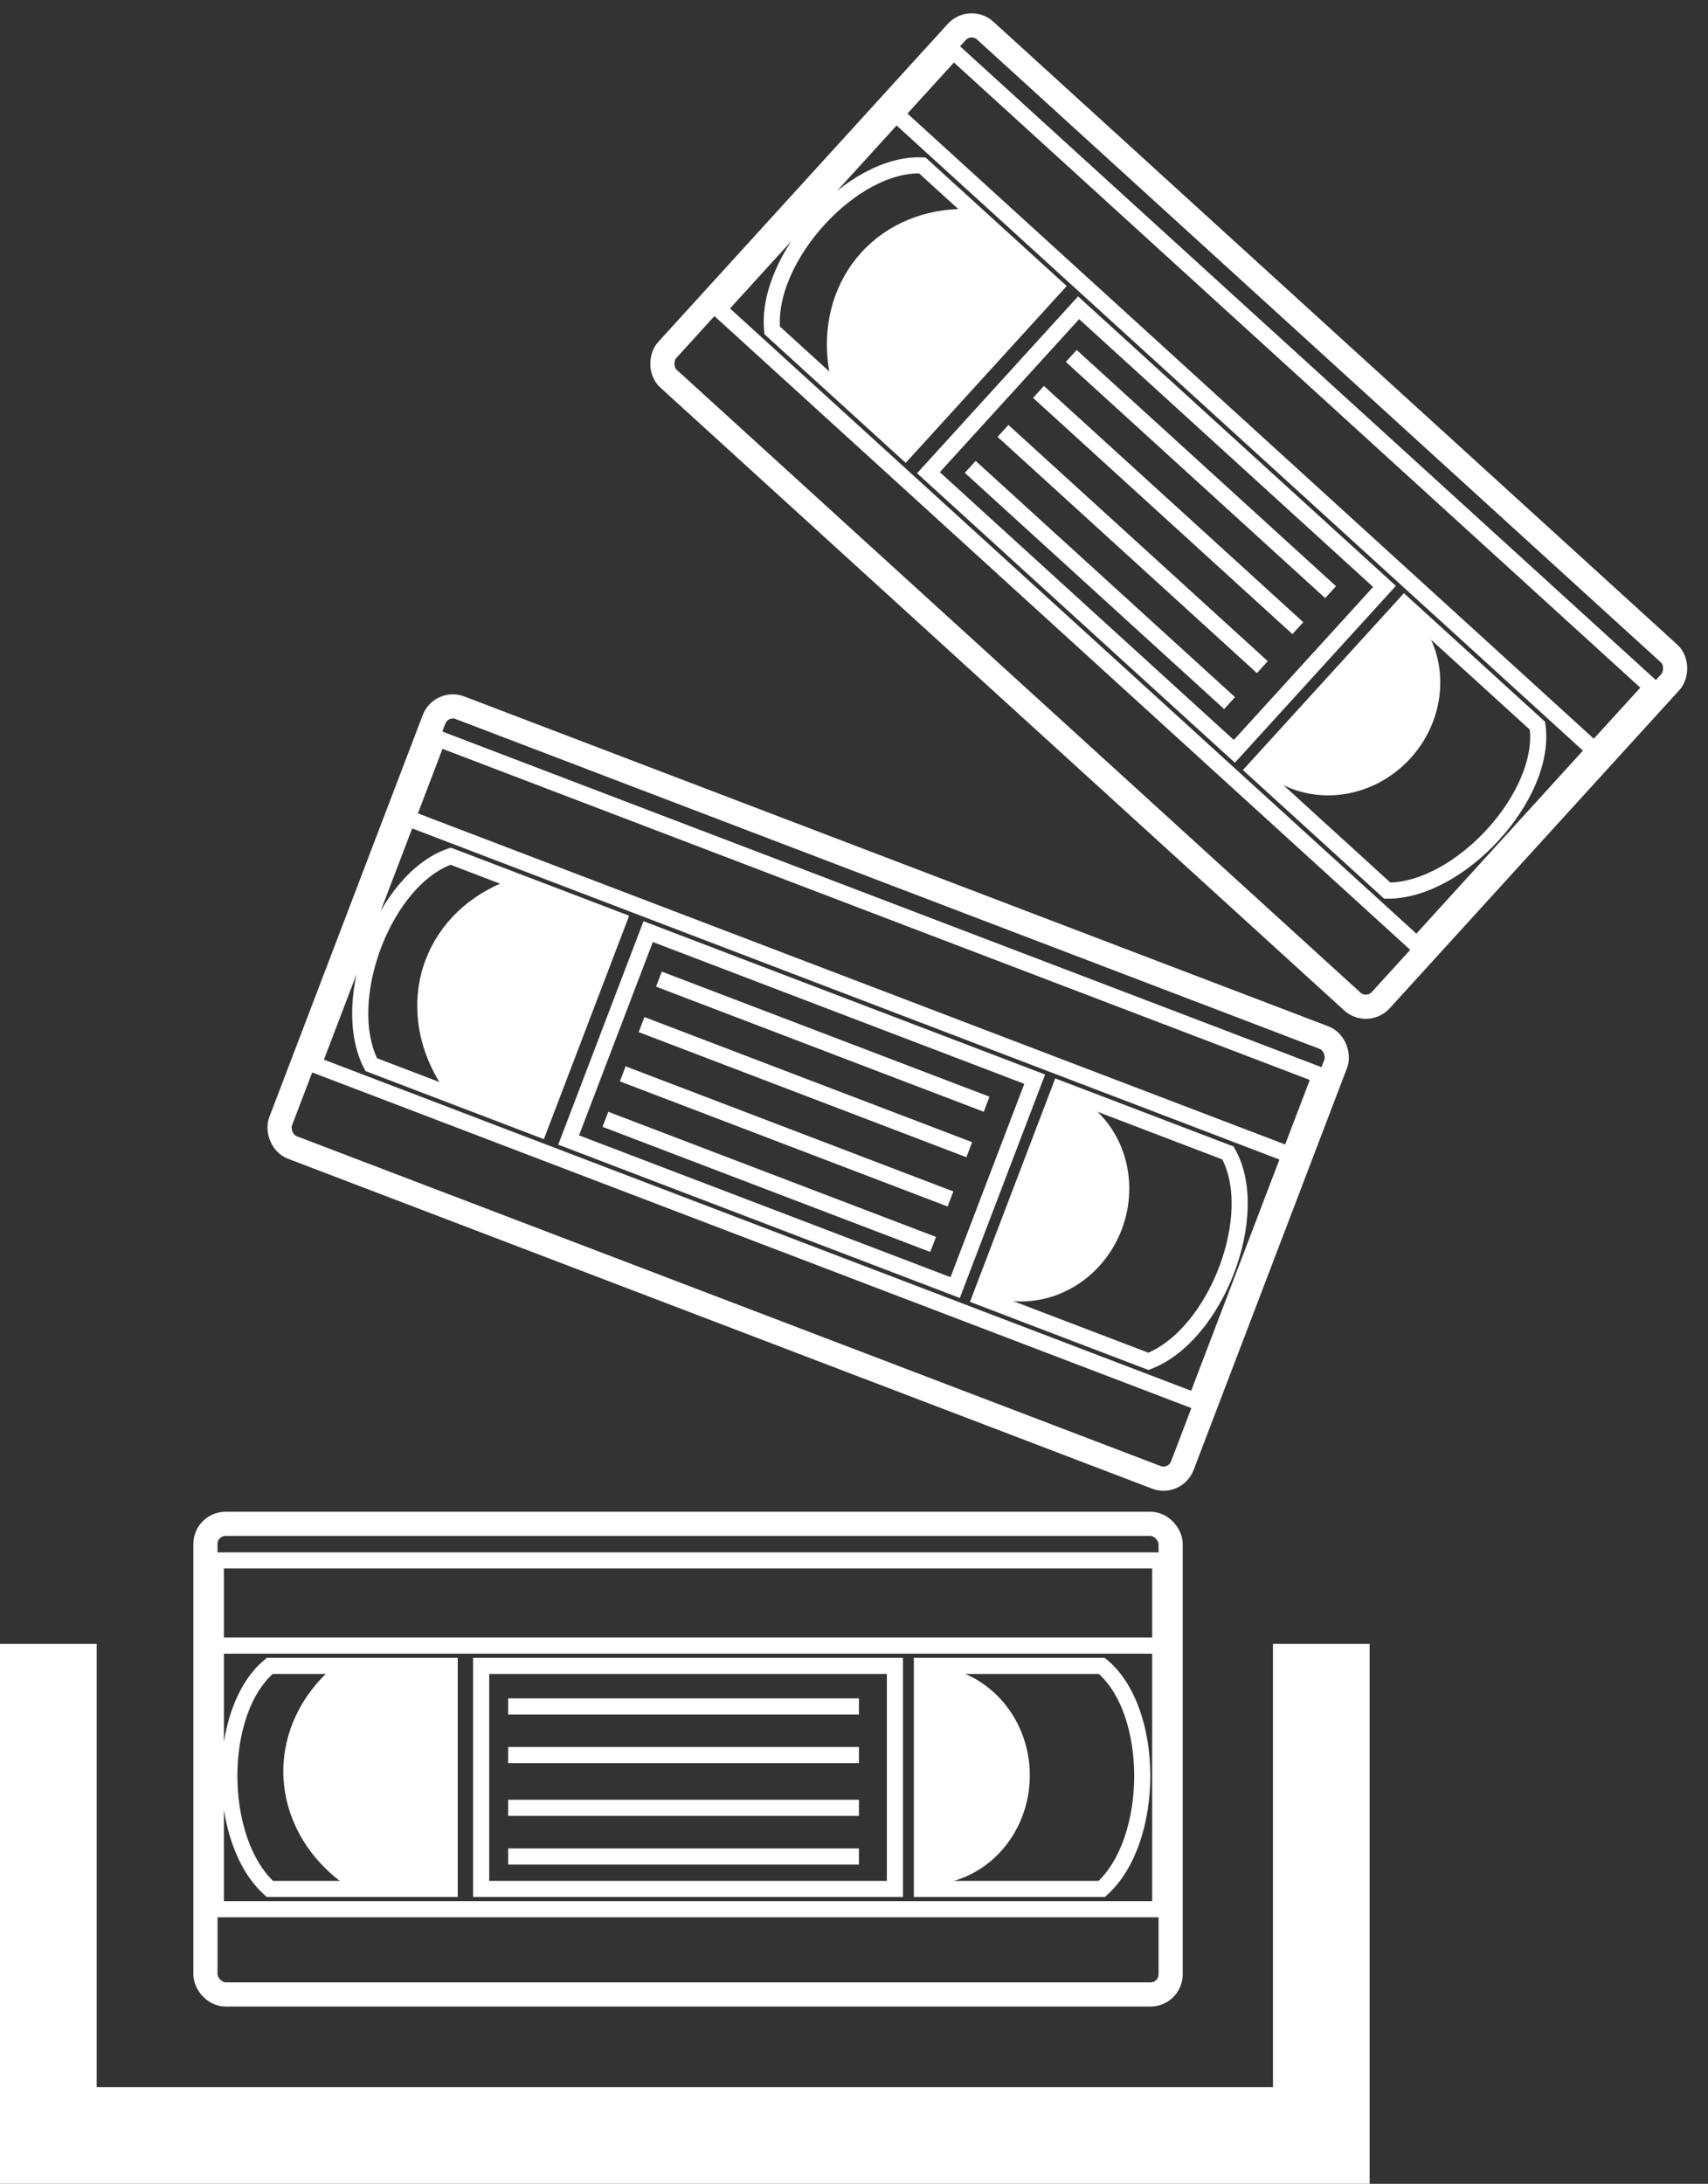 <svg width="212" height="271" viewBox="0 0 212 271" fill="none" xmlns="http://www.w3.org/2000/svg">
    <rect x="0" y="0" width="212" height="271" fill="#333333" stroke="none"/>
    <rect x="25.5" y="189.099" width="119.802" height="58.401" rx="2.5" stroke="white" stroke-width="3"/>
    <path d="M26.791 204.208V236.921H144.011V204.208M26.791 204.208V193.639H144.011V204.208M26.791 204.208H144.011M63.073 211.757H106.612M63.073 217.796H106.612M63.073 224.339H106.612M63.073 230.378H106.612M55.817 206.724H33.489C26.791 212.26 26.791 228.365 33.489 234.405H55.817V206.724ZM114.427 206.724H136.754C143.453 212.26 143.453 228.365 136.754 234.405H114.427V206.724ZM59.724 206.724V234.405H111.078V206.724H59.724Z" stroke="white" stroke-width="2"/>
    <path fill-rule="evenodd" clip-rule="evenodd" d="M43.537 234.377H55.817V219.809L55.817 206.998H41.213C37.34 210.396 35.164 215.004 35.164 219.809C35.164 224.615 37.34 229.223 41.213 232.621C41.941 233.26 42.718 233.846 43.537 234.377Z" fill="white"/>
    <path d="M114.985 206.724C118.39 206.724 121.655 208.156 124.063 210.704C126.471 213.252 127.823 216.709 127.823 220.313C127.823 223.917 126.471 227.373 124.063 229.921C121.655 232.47 118.39 233.901 114.985 233.901L114.985 220.313L114.985 206.724Z" fill="white"/>
    <rect x="54.762" y="86.936" width="119.802" height="58.401" rx="2.5" transform="rotate(20.892 54.762 86.936)" stroke="white" stroke-width="3"/>
    <path d="M50.581 101.512L38.915 132.075L148.428 173.876L160.094 143.313M50.581 101.512L54.349 91.638L163.863 133.439L160.094 143.313M50.581 101.512L160.094 143.313M81.785 121.503L122.462 137.029M79.632 127.145L120.308 142.672M77.299 133.258L117.975 148.784M75.145 138.9L115.821 154.426M76.801 114.213L55.941 106.251C47.709 109.035 41.966 124.081 46.07 132.112L66.93 140.074L76.801 114.213ZM131.557 135.114L152.417 143.076C156.701 150.637 150.958 165.683 142.546 168.937L121.686 160.975L131.557 135.114ZM80.451 115.607L70.58 141.468L118.558 159.78L128.429 133.92L80.451 115.607Z" stroke="white" stroke-width="2"/>
    <path fill-rule="evenodd" clip-rule="evenodd" d="M55.467 135.669L66.94 140.049L72.135 126.439L76.703 114.469L63.059 109.262C58.229 111.055 54.553 114.584 52.839 119.074C51.126 123.563 51.515 128.644 53.922 133.2C54.375 134.057 54.892 134.882 55.467 135.669Z" fill="white"/>
    <path d="M132.079 135.313C135.26 136.527 137.8 139.029 139.141 142.269C140.482 145.508 140.513 149.22 139.228 152.587C137.942 155.954 135.446 158.7 132.288 160.223C129.13 161.745 125.569 161.918 122.387 160.704L127.233 148.008L132.079 135.313Z" fill="white"/>
    <rect x="120.44" y="2.119" width="119.802" height="58.401" rx="2.5" transform="rotate(42.322 120.44 2.119)" stroke="white" stroke-width="3"/>
    <path d="M111.222 14.159L89.196 38.346L175.865 117.271L197.891 93.083M111.222 14.159L118.338 6.345L205.007 85.269L197.891 93.083M111.222 14.159L197.891 93.083M132.965 44.17L165.157 73.484M128.899 48.635L161.09 77.95M124.494 53.472L156.685 82.787M120.427 57.938L152.619 87.252M130.989 35.563L114.48 20.529C105.8 20.113 94.957 32.02 95.843 40.996L112.351 56.029L130.989 35.563ZM174.323 75.025L190.831 90.058C192.056 98.661 181.213 110.569 172.194 110.524L155.686 95.491L174.323 75.025ZM133.878 38.193L115.24 58.66L153.209 93.236L171.847 72.77L133.878 38.193Z" stroke="white" stroke-width="2"/>
    <path fill-rule="evenodd" clip-rule="evenodd" d="M103.29 47.74L112.37 56.008L122.178 45.237L130.804 35.765L120.007 25.932C114.855 25.837 110.144 27.779 106.908 31.332C103.673 34.885 102.179 39.757 102.755 44.877C102.863 45.84 103.043 46.797 103.29 47.74Z" fill="white"/>
    <path d="M174.736 75.4C177.253 77.693 178.704 80.95 178.768 84.456C178.832 87.961 177.505 91.427 175.079 94.092C172.652 96.756 169.325 98.401 165.829 98.664C162.333 98.927 158.955 97.787 156.437 95.495L165.587 85.448L174.736 75.4Z" fill="white"/>
    <path d="M6 204V265H164V204" stroke="white" stroke-width="12"/>
</svg>